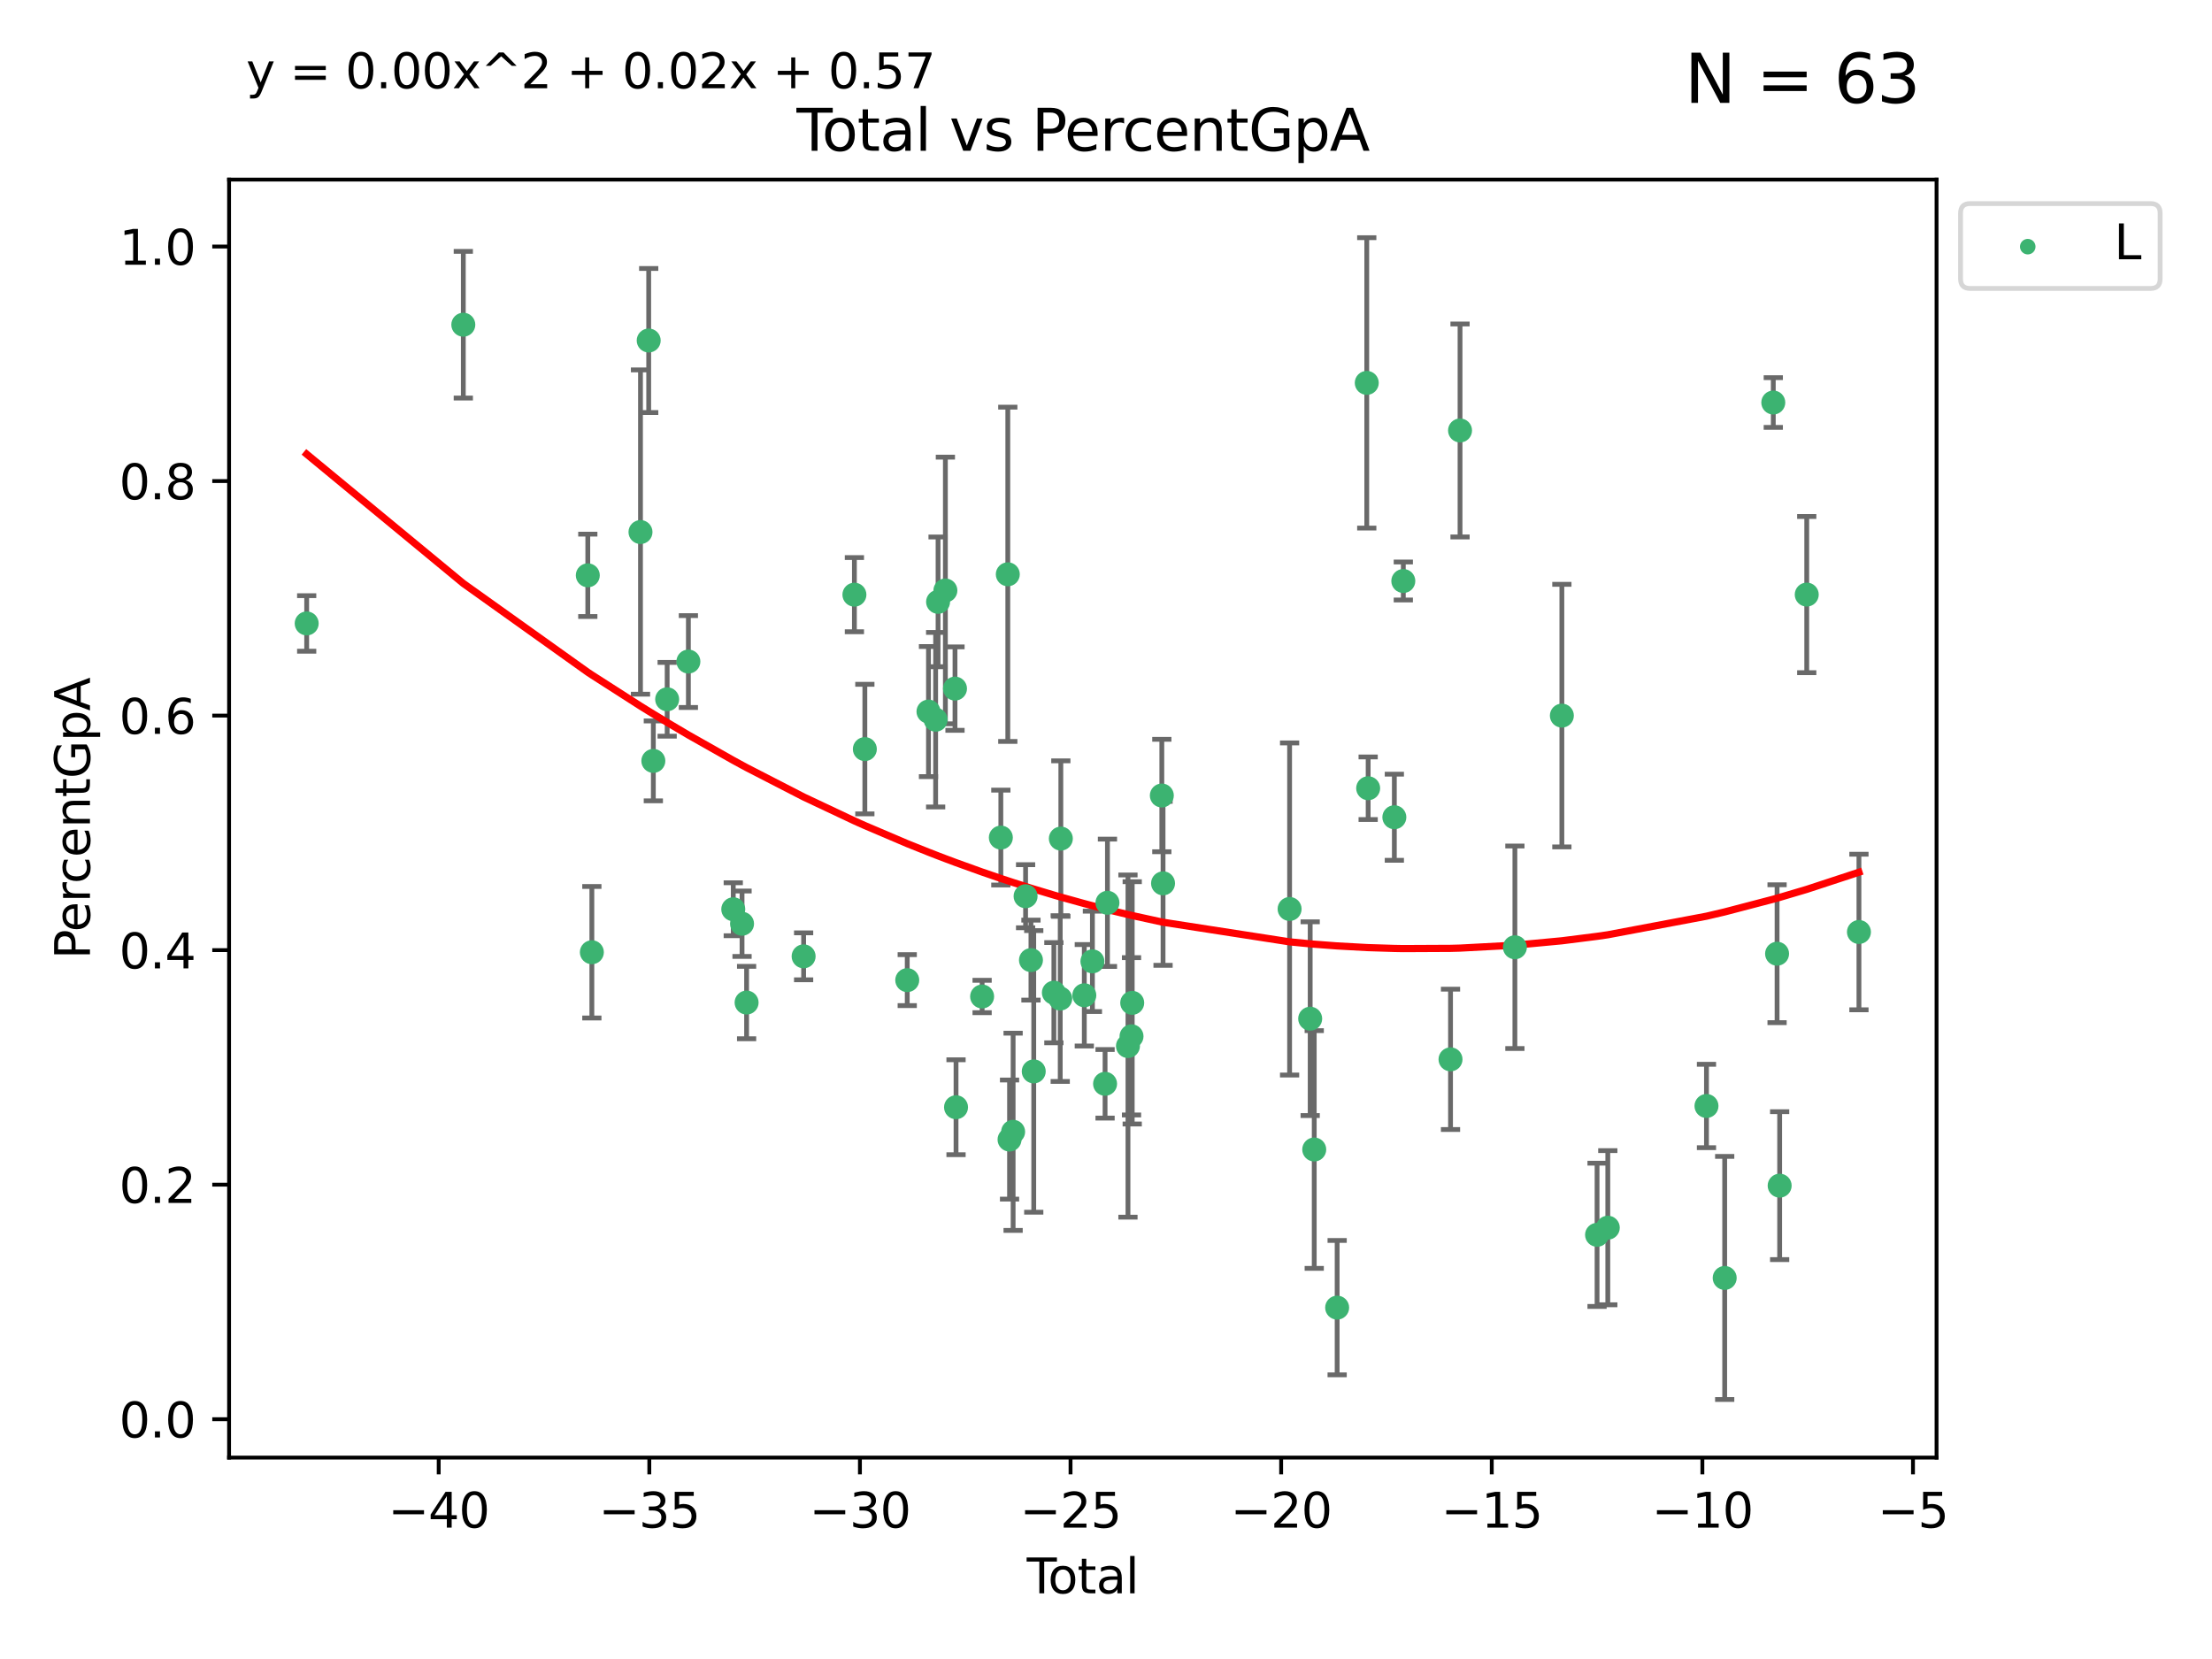 <?xml version="1.0" encoding="utf-8" standalone="no"?>
<!DOCTYPE svg PUBLIC "-//W3C//DTD SVG 1.1//EN"
  "http://www.w3.org/Graphics/SVG/1.1/DTD/svg11.dtd">
<svg xmlns:xlink="http://www.w3.org/1999/xlink" width="460.8pt" height="345.6pt" viewBox="0 0 460.8 345.6" xmlns="http://www.w3.org/2000/svg" version="1.1">
 <defs>
  <style type="text/css">*{stroke-linejoin: round; stroke-linecap: butt}</style>
 </defs>
 <g id="figure_1">
  <g id="patch_1">
   <path d="M 0 345.6 
L 460.8 345.6 
L 460.8 0 
L 0 0 
z
" style="fill: #ffffff"/>
  </g>
  <g id="axes_1">
   <g id="patch_2">
    <path d="M 47.72 303.64 
L 403.42 303.64 
L 403.42 37.411 
L 47.72 37.411 
z
" style="fill: #ffffff"/>
   </g>
   <g id="PathCollection_1">
    <defs>
     <path id="m6673dc2b82" d="M 0 1.118 
C 0.297 1.118 0.581 1 0.791 0.791 
C 1 0.581 1.118 0.297 1.118 0 
C 1.118 -0.297 1 -0.581 0.791 -0.791 
C 0.581 -1 0.297 -1.118 0 -1.118 
C -0.297 -1.118 -0.581 -1 -0.791 -0.791 
C -1 -0.581 -1.118 -0.297 -1.118 0 
C -1.118 0.297 -1 0.581 -0.791 0.791 
C -0.581 1 -0.297 1.118 0 1.118 
z
" style="stroke: #3cb371"/>
    </defs>
    <g clip-path="url(#p6faf36ffb4)">
     <use xlink:href="#m6673dc2b82" x="63.888" y="129.873" style="fill: #3cb371; stroke: #3cb371"/>
     <use xlink:href="#m6673dc2b82" x="96.516" y="67.642" style="fill: #3cb371; stroke: #3cb371"/>
     <use xlink:href="#m6673dc2b82" x="122.45" y="119.851" style="fill: #3cb371; stroke: #3cb371"/>
     <use xlink:href="#m6673dc2b82" x="123.295" y="198.369" style="fill: #3cb371; stroke: #3cb371"/>
     <use xlink:href="#m6673dc2b82" x="133.426" y="110.835" style="fill: #3cb371; stroke: #3cb371"/>
     <use xlink:href="#m6673dc2b82" x="135.136" y="70.934" style="fill: #3cb371; stroke: #3cb371"/>
     <use xlink:href="#m6673dc2b82" x="136.103" y="158.508" style="fill: #3cb371; stroke: #3cb371"/>
     <use xlink:href="#m6673dc2b82" x="138.982" y="145.677" style="fill: #3cb371; stroke: #3cb371"/>
     <use xlink:href="#m6673dc2b82" x="143.403" y="137.814" style="fill: #3cb371; stroke: #3cb371"/>
     <use xlink:href="#m6673dc2b82" x="152.752" y="189.414" style="fill: #3cb371; stroke: #3cb371"/>
     <use xlink:href="#m6673dc2b82" x="154.581" y="192.432" style="fill: #3cb371; stroke: #3cb371"/>
     <use xlink:href="#m6673dc2b82" x="155.53" y="208.85" style="fill: #3cb371; stroke: #3cb371"/>
     <use xlink:href="#m6673dc2b82" x="167.409" y="199.222" style="fill: #3cb371; stroke: #3cb371"/>
     <use xlink:href="#m6673dc2b82" x="177.989" y="123.881" style="fill: #3cb371; stroke: #3cb371"/>
     <use xlink:href="#m6673dc2b82" x="180.164" y="156.049" style="fill: #3cb371; stroke: #3cb371"/>
     <use xlink:href="#m6673dc2b82" x="188.995" y="204.179" style="fill: #3cb371; stroke: #3cb371"/>
     <use xlink:href="#m6673dc2b82" x="193.421" y="148.234" style="fill: #3cb371; stroke: #3cb371"/>
     <use xlink:href="#m6673dc2b82" x="194.911" y="149.928" style="fill: #3cb371; stroke: #3cb371"/>
     <use xlink:href="#m6673dc2b82" x="195.417" y="125.376" style="fill: #3cb371; stroke: #3cb371"/>
     <use xlink:href="#m6673dc2b82" x="196.941" y="123.007" style="fill: #3cb371; stroke: #3cb371"/>
     <use xlink:href="#m6673dc2b82" x="198.943" y="143.448" style="fill: #3cb371; stroke: #3cb371"/>
     <use xlink:href="#m6673dc2b82" x="199.159" y="230.659" style="fill: #3cb371; stroke: #3cb371"/>
     <use xlink:href="#m6673dc2b82" x="204.593" y="207.589" style="fill: #3cb371; stroke: #3cb371"/>
     <use xlink:href="#m6673dc2b82" x="208.494" y="174.481" style="fill: #3cb371; stroke: #3cb371"/>
     <use xlink:href="#m6673dc2b82" x="209.944" y="119.636" style="fill: #3cb371; stroke: #3cb371"/>
     <use xlink:href="#m6673dc2b82" x="210.307" y="237.393" style="fill: #3cb371; stroke: #3cb371"/>
     <use xlink:href="#m6673dc2b82" x="211.052" y="235.771" style="fill: #3cb371; stroke: #3cb371"/>
     <use xlink:href="#m6673dc2b82" x="213.65" y="186.701" style="fill: #3cb371; stroke: #3cb371"/>
     <use xlink:href="#m6673dc2b82" x="214.767" y="200.007" style="fill: #3cb371; stroke: #3cb371"/>
     <use xlink:href="#m6673dc2b82" x="215.348" y="223.193" style="fill: #3cb371; stroke: #3cb371"/>
     <use xlink:href="#m6673dc2b82" x="219.542" y="206.794" style="fill: #3cb371; stroke: #3cb371"/>
     <use xlink:href="#m6673dc2b82" x="220.865" y="208.017" style="fill: #3cb371; stroke: #3cb371"/>
     <use xlink:href="#m6673dc2b82" x="220.992" y="174.693" style="fill: #3cb371; stroke: #3cb371"/>
     <use xlink:href="#m6673dc2b82" x="225.882" y="207.334" style="fill: #3cb371; stroke: #3cb371"/>
     <use xlink:href="#m6673dc2b82" x="227.57" y="200.268" style="fill: #3cb371; stroke: #3cb371"/>
     <use xlink:href="#m6673dc2b82" x="230.207" y="225.778" style="fill: #3cb371; stroke: #3cb371"/>
     <use xlink:href="#m6673dc2b82" x="230.703" y="188.064" style="fill: #3cb371; stroke: #3cb371"/>
     <use xlink:href="#m6673dc2b82" x="234.976" y="217.912" style="fill: #3cb371; stroke: #3cb371"/>
     <use xlink:href="#m6673dc2b82" x="235.715" y="215.882" style="fill: #3cb371; stroke: #3cb371"/>
     <use xlink:href="#m6673dc2b82" x="235.862" y="208.913" style="fill: #3cb371; stroke: #3cb371"/>
     <use xlink:href="#m6673dc2b82" x="242.03" y="165.719" style="fill: #3cb371; stroke: #3cb371"/>
     <use xlink:href="#m6673dc2b82" x="242.284" y="184.016" style="fill: #3cb371; stroke: #3cb371"/>
     <use xlink:href="#m6673dc2b82" x="268.647" y="189.357" style="fill: #3cb371; stroke: #3cb371"/>
     <use xlink:href="#m6673dc2b82" x="272.935" y="212.212" style="fill: #3cb371; stroke: #3cb371"/>
     <use xlink:href="#m6673dc2b82" x="273.779" y="239.461" style="fill: #3cb371; stroke: #3cb371"/>
     <use xlink:href="#m6673dc2b82" x="278.553" y="272.403" style="fill: #3cb371; stroke: #3cb371"/>
     <use xlink:href="#m6673dc2b82" x="284.722" y="79.761" style="fill: #3cb371; stroke: #3cb371"/>
     <use xlink:href="#m6673dc2b82" x="285.013" y="164.205" style="fill: #3cb371; stroke: #3cb371"/>
     <use xlink:href="#m6673dc2b82" x="290.468" y="170.247" style="fill: #3cb371; stroke: #3cb371"/>
     <use xlink:href="#m6673dc2b82" x="292.336" y="121.032" style="fill: #3cb371; stroke: #3cb371"/>
     <use xlink:href="#m6673dc2b82" x="302.17" y="220.682" style="fill: #3cb371; stroke: #3cb371"/>
     <use xlink:href="#m6673dc2b82" x="304.153" y="89.674" style="fill: #3cb371; stroke: #3cb371"/>
     <use xlink:href="#m6673dc2b82" x="315.58" y="197.334" style="fill: #3cb371; stroke: #3cb371"/>
     <use xlink:href="#m6673dc2b82" x="325.365" y="149.075" style="fill: #3cb371; stroke: #3cb371"/>
     <use xlink:href="#m6673dc2b82" x="332.697" y="257.235" style="fill: #3cb371; stroke: #3cb371"/>
     <use xlink:href="#m6673dc2b82" x="334.934" y="255.753" style="fill: #3cb371; stroke: #3cb371"/>
     <use xlink:href="#m6673dc2b82" x="355.491" y="230.396" style="fill: #3cb371; stroke: #3cb371"/>
     <use xlink:href="#m6673dc2b82" x="359.285" y="266.219" style="fill: #3cb371; stroke: #3cb371"/>
     <use xlink:href="#m6673dc2b82" x="369.408" y="83.853" style="fill: #3cb371; stroke: #3cb371"/>
     <use xlink:href="#m6673dc2b82" x="370.197" y="198.675" style="fill: #3cb371; stroke: #3cb371"/>
     <use xlink:href="#m6673dc2b82" x="370.735" y="246.994" style="fill: #3cb371; stroke: #3cb371"/>
     <use xlink:href="#m6673dc2b82" x="376.377" y="123.863" style="fill: #3cb371; stroke: #3cb371"/>
     <use xlink:href="#m6673dc2b82" x="387.252" y="194.152" style="fill: #3cb371; stroke: #3cb371"/>
    </g>
   </g>
   <g id="matplotlib.axis_1">
    <g id="xtick_1">
     <g id="line2d_1">
      <defs>
       <path id="m04a303b8d5" d="M 0 0 
L 0 3.5 
" style="stroke: #000000; stroke-width: 0.8"/>
      </defs>
      <g>
       <use xlink:href="#m04a303b8d5" x="91.389" y="303.64" style="stroke: #000000; stroke-width: 0.8"/>
      </g>
     </g>
     <g id="text_1">
      <!-- −40 -->
      <g transform="translate(80.836 318.238)scale(0.1 -0.1)">
       <defs>
        <path id="DejaVuSans-2212" d="M 678 2272 
L 4684 2272 
L 4684 1741 
L 678 1741 
L 678 2272 
z
" transform="scale(0.016)"/>
        <path id="DejaVuSans-34" d="M 2419 4116 
L 825 1625 
L 2419 1625 
L 2419 4116 
z
M 2253 4666 
L 3047 4666 
L 3047 1625 
L 3713 1625 
L 3713 1100 
L 3047 1100 
L 3047 0 
L 2419 0 
L 2419 1100 
L 313 1100 
L 313 1709 
L 2253 4666 
z
" transform="scale(0.016)"/>
        <path id="DejaVuSans-30" d="M 2034 4250 
Q 1547 4250 1301 3770 
Q 1056 3291 1056 2328 
Q 1056 1369 1301 889 
Q 1547 409 2034 409 
Q 2525 409 2770 889 
Q 3016 1369 3016 2328 
Q 3016 3291 2770 3770 
Q 2525 4250 2034 4250 
z
M 2034 4750 
Q 2819 4750 3233 4129 
Q 3647 3509 3647 2328 
Q 3647 1150 3233 529 
Q 2819 -91 2034 -91 
Q 1250 -91 836 529 
Q 422 1150 422 2328 
Q 422 3509 836 4129 
Q 1250 4750 2034 4750 
z
" transform="scale(0.016)"/>
       </defs>
       <use xlink:href="#DejaVuSans-2212"/>
       <use xlink:href="#DejaVuSans-34" x="83.789"/>
       <use xlink:href="#DejaVuSans-30" x="147.412"/>
      </g>
     </g>
    </g>
    <g id="xtick_2">
     <g id="line2d_2">
      <g>
       <use xlink:href="#m04a303b8d5" x="135.263" y="303.64" style="stroke: #000000; stroke-width: 0.8"/>
      </g>
     </g>
     <g id="text_2">
      <!-- −35 -->
      <g transform="translate(124.711 318.238)scale(0.1 -0.1)">
       <defs>
        <path id="DejaVuSans-33" d="M 2597 2516 
Q 3050 2419 3304 2112 
Q 3559 1806 3559 1356 
Q 3559 666 3084 287 
Q 2609 -91 1734 -91 
Q 1441 -91 1130 -33 
Q 819 25 488 141 
L 488 750 
Q 750 597 1062 519 
Q 1375 441 1716 441 
Q 2309 441 2620 675 
Q 2931 909 2931 1356 
Q 2931 1769 2642 2001 
Q 2353 2234 1838 2234 
L 1294 2234 
L 1294 2753 
L 1863 2753 
Q 2328 2753 2575 2939 
Q 2822 3125 2822 3475 
Q 2822 3834 2567 4026 
Q 2313 4219 1838 4219 
Q 1578 4219 1281 4162 
Q 984 4106 628 3988 
L 628 4550 
Q 988 4650 1302 4700 
Q 1616 4750 1894 4750 
Q 2613 4750 3031 4423 
Q 3450 4097 3450 3541 
Q 3450 3153 3228 2886 
Q 3006 2619 2597 2516 
z
" transform="scale(0.016)"/>
        <path id="DejaVuSans-35" d="M 691 4666 
L 3169 4666 
L 3169 4134 
L 1269 4134 
L 1269 2991 
Q 1406 3038 1543 3061 
Q 1681 3084 1819 3084 
Q 2600 3084 3056 2656 
Q 3513 2228 3513 1497 
Q 3513 744 3044 326 
Q 2575 -91 1722 -91 
Q 1428 -91 1123 -41 
Q 819 9 494 109 
L 494 744 
Q 775 591 1075 516 
Q 1375 441 1709 441 
Q 2250 441 2565 725 
Q 2881 1009 2881 1497 
Q 2881 1984 2565 2268 
Q 2250 2553 1709 2553 
Q 1456 2553 1204 2497 
Q 953 2441 691 2322 
L 691 4666 
z
" transform="scale(0.016)"/>
       </defs>
       <use xlink:href="#DejaVuSans-2212"/>
       <use xlink:href="#DejaVuSans-33" x="83.789"/>
       <use xlink:href="#DejaVuSans-35" x="147.412"/>
      </g>
     </g>
    </g>
    <g id="xtick_3">
     <g id="line2d_3">
      <g>
       <use xlink:href="#m04a303b8d5" x="179.138" y="303.64" style="stroke: #000000; stroke-width: 0.8"/>
      </g>
     </g>
     <g id="text_3">
      <!-- −30 -->
      <g transform="translate(168.585 318.238)scale(0.1 -0.1)">
       <use xlink:href="#DejaVuSans-2212"/>
       <use xlink:href="#DejaVuSans-33" x="83.789"/>
       <use xlink:href="#DejaVuSans-30" x="147.412"/>
      </g>
     </g>
    </g>
    <g id="xtick_4">
     <g id="line2d_4">
      <g>
       <use xlink:href="#m04a303b8d5" x="223.012" y="303.64" style="stroke: #000000; stroke-width: 0.8"/>
      </g>
     </g>
     <g id="text_4">
      <!-- −25 -->
      <g transform="translate(212.46 318.238)scale(0.1 -0.1)">
       <defs>
        <path id="DejaVuSans-32" d="M 1228 531 
L 3431 531 
L 3431 0 
L 469 0 
L 469 531 
Q 828 903 1448 1529 
Q 2069 2156 2228 2338 
Q 2531 2678 2651 2914 
Q 2772 3150 2772 3378 
Q 2772 3750 2511 3984 
Q 2250 4219 1831 4219 
Q 1534 4219 1204 4116 
Q 875 4013 500 3803 
L 500 4441 
Q 881 4594 1212 4672 
Q 1544 4750 1819 4750 
Q 2544 4750 2975 4387 
Q 3406 4025 3406 3419 
Q 3406 3131 3298 2873 
Q 3191 2616 2906 2266 
Q 2828 2175 2409 1742 
Q 1991 1309 1228 531 
z
" transform="scale(0.016)"/>
       </defs>
       <use xlink:href="#DejaVuSans-2212"/>
       <use xlink:href="#DejaVuSans-32" x="83.789"/>
       <use xlink:href="#DejaVuSans-35" x="147.412"/>
      </g>
     </g>
    </g>
    <g id="xtick_5">
     <g id="line2d_5">
      <g>
       <use xlink:href="#m04a303b8d5" x="266.887" y="303.64" style="stroke: #000000; stroke-width: 0.8"/>
      </g>
     </g>
     <g id="text_5">
      <!-- −20 -->
      <g transform="translate(256.334 318.238)scale(0.1 -0.1)">
       <use xlink:href="#DejaVuSans-2212"/>
       <use xlink:href="#DejaVuSans-32" x="83.789"/>
       <use xlink:href="#DejaVuSans-30" x="147.412"/>
      </g>
     </g>
    </g>
    <g id="xtick_6">
     <g id="line2d_6">
      <g>
       <use xlink:href="#m04a303b8d5" x="310.761" y="303.64" style="stroke: #000000; stroke-width: 0.8"/>
      </g>
     </g>
     <g id="text_6">
      <!-- −15 -->
      <g transform="translate(300.209 318.238)scale(0.1 -0.1)">
       <defs>
        <path id="DejaVuSans-31" d="M 794 531 
L 1825 531 
L 1825 4091 
L 703 3866 
L 703 4441 
L 1819 4666 
L 2450 4666 
L 2450 531 
L 3481 531 
L 3481 0 
L 794 0 
L 794 531 
z
" transform="scale(0.016)"/>
       </defs>
       <use xlink:href="#DejaVuSans-2212"/>
       <use xlink:href="#DejaVuSans-31" x="83.789"/>
       <use xlink:href="#DejaVuSans-35" x="147.412"/>
      </g>
     </g>
    </g>
    <g id="xtick_7">
     <g id="line2d_7">
      <g>
       <use xlink:href="#m04a303b8d5" x="354.636" y="303.64" style="stroke: #000000; stroke-width: 0.8"/>
      </g>
     </g>
     <g id="text_7">
      <!-- −10 -->
      <g transform="translate(344.084 318.238)scale(0.1 -0.1)">
       <use xlink:href="#DejaVuSans-2212"/>
       <use xlink:href="#DejaVuSans-31" x="83.789"/>
       <use xlink:href="#DejaVuSans-30" x="147.412"/>
      </g>
     </g>
    </g>
    <g id="xtick_8">
     <g id="line2d_8">
      <g>
       <use xlink:href="#m04a303b8d5" x="398.51" y="303.64" style="stroke: #000000; stroke-width: 0.8"/>
      </g>
     </g>
     <g id="text_8">
      <!-- −5 -->
      <g transform="translate(391.139 318.238)scale(0.1 -0.1)">
       <use xlink:href="#DejaVuSans-2212"/>
       <use xlink:href="#DejaVuSans-35" x="83.789"/>
      </g>
     </g>
    </g>
    <g id="text_9">
     <!-- Total -->
     <g transform="translate(213.893 331.917)scale(0.1 -0.1)">
      <defs>
       <path id="DejaVuSans-54" d="M -19 4666 
L 3928 4666 
L 3928 4134 
L 2272 4134 
L 2272 0 
L 1638 0 
L 1638 4134 
L -19 4134 
L -19 4666 
z
" transform="scale(0.016)"/>
       <path id="DejaVuSans-6f" d="M 1959 3097 
Q 1497 3097 1228 2736 
Q 959 2375 959 1747 
Q 959 1119 1226 758 
Q 1494 397 1959 397 
Q 2419 397 2687 759 
Q 2956 1122 2956 1747 
Q 2956 2369 2687 2733 
Q 2419 3097 1959 3097 
z
M 1959 3584 
Q 2709 3584 3137 3096 
Q 3566 2609 3566 1747 
Q 3566 888 3137 398 
Q 2709 -91 1959 -91 
Q 1206 -91 779 398 
Q 353 888 353 1747 
Q 353 2609 779 3096 
Q 1206 3584 1959 3584 
z
" transform="scale(0.016)"/>
       <path id="DejaVuSans-74" d="M 1172 4494 
L 1172 3500 
L 2356 3500 
L 2356 3053 
L 1172 3053 
L 1172 1153 
Q 1172 725 1289 603 
Q 1406 481 1766 481 
L 2356 481 
L 2356 0 
L 1766 0 
Q 1100 0 847 248 
Q 594 497 594 1153 
L 594 3053 
L 172 3053 
L 172 3500 
L 594 3500 
L 594 4494 
L 1172 4494 
z
" transform="scale(0.016)"/>
       <path id="DejaVuSans-61" d="M 2194 1759 
Q 1497 1759 1228 1600 
Q 959 1441 959 1056 
Q 959 750 1161 570 
Q 1363 391 1709 391 
Q 2188 391 2477 730 
Q 2766 1069 2766 1631 
L 2766 1759 
L 2194 1759 
z
M 3341 1997 
L 3341 0 
L 2766 0 
L 2766 531 
Q 2569 213 2275 61 
Q 1981 -91 1556 -91 
Q 1019 -91 701 211 
Q 384 513 384 1019 
Q 384 1609 779 1909 
Q 1175 2209 1959 2209 
L 2766 2209 
L 2766 2266 
Q 2766 2663 2505 2880 
Q 2244 3097 1772 3097 
Q 1472 3097 1187 3025 
Q 903 2953 641 2809 
L 641 3341 
Q 956 3463 1253 3523 
Q 1550 3584 1831 3584 
Q 2591 3584 2966 3190 
Q 3341 2797 3341 1997 
z
" transform="scale(0.016)"/>
       <path id="DejaVuSans-6c" d="M 603 4863 
L 1178 4863 
L 1178 0 
L 603 0 
L 603 4863 
z
" transform="scale(0.016)"/>
      </defs>
      <use xlink:href="#DejaVuSans-54"/>
      <use xlink:href="#DejaVuSans-6f" x="44.084"/>
      <use xlink:href="#DejaVuSans-74" x="105.266"/>
      <use xlink:href="#DejaVuSans-61" x="144.475"/>
      <use xlink:href="#DejaVuSans-6c" x="205.754"/>
     </g>
    </g>
   </g>
   <g id="matplotlib.axis_2">
    <g id="ytick_1">
     <g id="line2d_9">
      <defs>
       <path id="m2b52840f5d" d="M 0 0 
L -3.5 0 
" style="stroke: #000000; stroke-width: 0.8"/>
      </defs>
      <g>
       <use xlink:href="#m2b52840f5d" x="47.72" y="295.649" style="stroke: #000000; stroke-width: 0.8"/>
      </g>
     </g>
     <g id="text_10">
      <!-- 0.0 -->
      <g transform="translate(24.817 299.448)scale(0.1 -0.1)">
       <defs>
        <path id="DejaVuSans-2e" d="M 684 794 
L 1344 794 
L 1344 0 
L 684 0 
L 684 794 
z
" transform="scale(0.016)"/>
       </defs>
       <use xlink:href="#DejaVuSans-30"/>
       <use xlink:href="#DejaVuSans-2e" x="63.623"/>
       <use xlink:href="#DejaVuSans-30" x="95.41"/>
      </g>
     </g>
    </g>
    <g id="ytick_2">
     <g id="line2d_10">
      <g>
       <use xlink:href="#m2b52840f5d" x="47.72" y="246.79" style="stroke: #000000; stroke-width: 0.8"/>
      </g>
     </g>
     <g id="text_11">
      <!-- 0.2 -->
      <g transform="translate(24.817 250.589)scale(0.1 -0.1)">
       <use xlink:href="#DejaVuSans-30"/>
       <use xlink:href="#DejaVuSans-2e" x="63.623"/>
       <use xlink:href="#DejaVuSans-32" x="95.41"/>
      </g>
     </g>
    </g>
    <g id="ytick_3">
     <g id="line2d_11">
      <g>
       <use xlink:href="#m2b52840f5d" x="47.72" y="197.931" style="stroke: #000000; stroke-width: 0.8"/>
      </g>
     </g>
     <g id="text_12">
      <!-- 0.4 -->
      <g transform="translate(24.817 201.73)scale(0.1 -0.1)">
       <use xlink:href="#DejaVuSans-30"/>
       <use xlink:href="#DejaVuSans-2e" x="63.623"/>
       <use xlink:href="#DejaVuSans-34" x="95.41"/>
      </g>
     </g>
    </g>
    <g id="ytick_4">
     <g id="line2d_12">
      <g>
       <use xlink:href="#m2b52840f5d" x="47.72" y="149.072" style="stroke: #000000; stroke-width: 0.8"/>
      </g>
     </g>
     <g id="text_13">
      <!-- 0.6 -->
      <g transform="translate(24.817 152.871)scale(0.1 -0.1)">
       <defs>
        <path id="DejaVuSans-36" d="M 2113 2584 
Q 1688 2584 1439 2293 
Q 1191 2003 1191 1497 
Q 1191 994 1439 701 
Q 1688 409 2113 409 
Q 2538 409 2786 701 
Q 3034 994 3034 1497 
Q 3034 2003 2786 2293 
Q 2538 2584 2113 2584 
z
M 3366 4563 
L 3366 3988 
Q 3128 4100 2886 4159 
Q 2644 4219 2406 4219 
Q 1781 4219 1451 3797 
Q 1122 3375 1075 2522 
Q 1259 2794 1537 2939 
Q 1816 3084 2150 3084 
Q 2853 3084 3261 2657 
Q 3669 2231 3669 1497 
Q 3669 778 3244 343 
Q 2819 -91 2113 -91 
Q 1303 -91 875 529 
Q 447 1150 447 2328 
Q 447 3434 972 4092 
Q 1497 4750 2381 4750 
Q 2619 4750 2861 4703 
Q 3103 4656 3366 4563 
z
" transform="scale(0.016)"/>
       </defs>
       <use xlink:href="#DejaVuSans-30"/>
       <use xlink:href="#DejaVuSans-2e" x="63.623"/>
       <use xlink:href="#DejaVuSans-36" x="95.41"/>
      </g>
     </g>
    </g>
    <g id="ytick_5">
     <g id="line2d_13">
      <g>
       <use xlink:href="#m2b52840f5d" x="47.72" y="100.213" style="stroke: #000000; stroke-width: 0.8"/>
      </g>
     </g>
     <g id="text_14">
      <!-- 0.8 -->
      <g transform="translate(24.817 104.012)scale(0.1 -0.1)">
       <defs>
        <path id="DejaVuSans-38" d="M 2034 2216 
Q 1584 2216 1326 1975 
Q 1069 1734 1069 1313 
Q 1069 891 1326 650 
Q 1584 409 2034 409 
Q 2484 409 2743 651 
Q 3003 894 3003 1313 
Q 3003 1734 2745 1975 
Q 2488 2216 2034 2216 
z
M 1403 2484 
Q 997 2584 770 2862 
Q 544 3141 544 3541 
Q 544 4100 942 4425 
Q 1341 4750 2034 4750 
Q 2731 4750 3128 4425 
Q 3525 4100 3525 3541 
Q 3525 3141 3298 2862 
Q 3072 2584 2669 2484 
Q 3125 2378 3379 2068 
Q 3634 1759 3634 1313 
Q 3634 634 3220 271 
Q 2806 -91 2034 -91 
Q 1263 -91 848 271 
Q 434 634 434 1313 
Q 434 1759 690 2068 
Q 947 2378 1403 2484 
z
M 1172 3481 
Q 1172 3119 1398 2916 
Q 1625 2713 2034 2713 
Q 2441 2713 2670 2916 
Q 2900 3119 2900 3481 
Q 2900 3844 2670 4047 
Q 2441 4250 2034 4250 
Q 1625 4250 1398 4047 
Q 1172 3844 1172 3481 
z
" transform="scale(0.016)"/>
       </defs>
       <use xlink:href="#DejaVuSans-30"/>
       <use xlink:href="#DejaVuSans-2e" x="63.623"/>
       <use xlink:href="#DejaVuSans-38" x="95.41"/>
      </g>
     </g>
    </g>
    <g id="ytick_6">
     <g id="line2d_14">
      <g>
       <use xlink:href="#m2b52840f5d" x="47.72" y="51.354" style="stroke: #000000; stroke-width: 0.8"/>
      </g>
     </g>
     <g id="text_15">
      <!-- 1.0 -->
      <g transform="translate(24.817 55.153)scale(0.1 -0.1)">
       <use xlink:href="#DejaVuSans-31"/>
       <use xlink:href="#DejaVuSans-2e" x="63.623"/>
       <use xlink:href="#DejaVuSans-30" x="95.41"/>
      </g>
     </g>
    </g>
    <g id="text_16">
     <!-- PercentGpA -->
     <g transform="translate(18.737 199.802)rotate(-90)scale(0.1 -0.1)">
      <defs>
       <path id="DejaVuSans-50" d="M 1259 4147 
L 1259 2394 
L 2053 2394 
Q 2494 2394 2734 2622 
Q 2975 2850 2975 3272 
Q 2975 3691 2734 3919 
Q 2494 4147 2053 4147 
L 1259 4147 
z
M 628 4666 
L 2053 4666 
Q 2838 4666 3239 4311 
Q 3641 3956 3641 3272 
Q 3641 2581 3239 2228 
Q 2838 1875 2053 1875 
L 1259 1875 
L 1259 0 
L 628 0 
L 628 4666 
z
" transform="scale(0.016)"/>
       <path id="DejaVuSans-65" d="M 3597 1894 
L 3597 1613 
L 953 1613 
Q 991 1019 1311 708 
Q 1631 397 2203 397 
Q 2534 397 2845 478 
Q 3156 559 3463 722 
L 3463 178 
Q 3153 47 2828 -22 
Q 2503 -91 2169 -91 
Q 1331 -91 842 396 
Q 353 884 353 1716 
Q 353 2575 817 3079 
Q 1281 3584 2069 3584 
Q 2775 3584 3186 3129 
Q 3597 2675 3597 1894 
z
M 3022 2063 
Q 3016 2534 2758 2815 
Q 2500 3097 2075 3097 
Q 1594 3097 1305 2825 
Q 1016 2553 972 2059 
L 3022 2063 
z
" transform="scale(0.016)"/>
       <path id="DejaVuSans-72" d="M 2631 2963 
Q 2534 3019 2420 3045 
Q 2306 3072 2169 3072 
Q 1681 3072 1420 2755 
Q 1159 2438 1159 1844 
L 1159 0 
L 581 0 
L 581 3500 
L 1159 3500 
L 1159 2956 
Q 1341 3275 1631 3429 
Q 1922 3584 2338 3584 
Q 2397 3584 2469 3576 
Q 2541 3569 2628 3553 
L 2631 2963 
z
" transform="scale(0.016)"/>
       <path id="DejaVuSans-63" d="M 3122 3366 
L 3122 2828 
Q 2878 2963 2633 3030 
Q 2388 3097 2138 3097 
Q 1578 3097 1268 2742 
Q 959 2388 959 1747 
Q 959 1106 1268 751 
Q 1578 397 2138 397 
Q 2388 397 2633 464 
Q 2878 531 3122 666 
L 3122 134 
Q 2881 22 2623 -34 
Q 2366 -91 2075 -91 
Q 1284 -91 818 406 
Q 353 903 353 1747 
Q 353 2603 823 3093 
Q 1294 3584 2113 3584 
Q 2378 3584 2631 3529 
Q 2884 3475 3122 3366 
z
" transform="scale(0.016)"/>
       <path id="DejaVuSans-6e" d="M 3513 2113 
L 3513 0 
L 2938 0 
L 2938 2094 
Q 2938 2591 2744 2837 
Q 2550 3084 2163 3084 
Q 1697 3084 1428 2787 
Q 1159 2491 1159 1978 
L 1159 0 
L 581 0 
L 581 3500 
L 1159 3500 
L 1159 2956 
Q 1366 3272 1645 3428 
Q 1925 3584 2291 3584 
Q 2894 3584 3203 3211 
Q 3513 2838 3513 2113 
z
" transform="scale(0.016)"/>
       <path id="DejaVuSans-47" d="M 3809 666 
L 3809 1919 
L 2778 1919 
L 2778 2438 
L 4434 2438 
L 4434 434 
Q 4069 175 3628 42 
Q 3188 -91 2688 -91 
Q 1594 -91 976 548 
Q 359 1188 359 2328 
Q 359 3472 976 4111 
Q 1594 4750 2688 4750 
Q 3144 4750 3555 4637 
Q 3966 4525 4313 4306 
L 4313 3634 
Q 3963 3931 3569 4081 
Q 3175 4231 2741 4231 
Q 1884 4231 1454 3753 
Q 1025 3275 1025 2328 
Q 1025 1384 1454 906 
Q 1884 428 2741 428 
Q 3075 428 3337 486 
Q 3600 544 3809 666 
z
" transform="scale(0.016)"/>
       <path id="DejaVuSans-70" d="M 1159 525 
L 1159 -1331 
L 581 -1331 
L 581 3500 
L 1159 3500 
L 1159 2969 
Q 1341 3281 1617 3432 
Q 1894 3584 2278 3584 
Q 2916 3584 3314 3078 
Q 3713 2572 3713 1747 
Q 3713 922 3314 415 
Q 2916 -91 2278 -91 
Q 1894 -91 1617 61 
Q 1341 213 1159 525 
z
M 3116 1747 
Q 3116 2381 2855 2742 
Q 2594 3103 2138 3103 
Q 1681 3103 1420 2742 
Q 1159 2381 1159 1747 
Q 1159 1113 1420 752 
Q 1681 391 2138 391 
Q 2594 391 2855 752 
Q 3116 1113 3116 1747 
z
" transform="scale(0.016)"/>
       <path id="DejaVuSans-41" d="M 2188 4044 
L 1331 1722 
L 3047 1722 
L 2188 4044 
z
M 1831 4666 
L 2547 4666 
L 4325 0 
L 3669 0 
L 3244 1197 
L 1141 1197 
L 716 0 
L 50 0 
L 1831 4666 
z
" transform="scale(0.016)"/>
      </defs>
      <use xlink:href="#DejaVuSans-50"/>
      <use xlink:href="#DejaVuSans-65" x="56.678"/>
      <use xlink:href="#DejaVuSans-72" x="118.201"/>
      <use xlink:href="#DejaVuSans-63" x="157.064"/>
      <use xlink:href="#DejaVuSans-65" x="212.045"/>
      <use xlink:href="#DejaVuSans-6e" x="273.568"/>
      <use xlink:href="#DejaVuSans-74" x="336.947"/>
      <use xlink:href="#DejaVuSans-47" x="376.156"/>
      <use xlink:href="#DejaVuSans-70" x="453.646"/>
      <use xlink:href="#DejaVuSans-41" x="517.123"/>
     </g>
    </g>
   </g>
   <g id="LineCollection_1">
    <path d="M 63.888 135.659 
L 63.888 124.086 
" clip-path="url(#p6faf36ffb4)" style="fill: none; stroke: #696969"/>
    <path d="M 96.516 82.919 
L 96.516 52.365 
" clip-path="url(#p6faf36ffb4)" style="fill: none; stroke: #696969"/>
    <path d="M 122.45 128.426 
L 122.45 111.276 
" clip-path="url(#p6faf36ffb4)" style="fill: none; stroke: #696969"/>
    <path d="M 123.295 212.065 
L 123.295 184.673 
" clip-path="url(#p6faf36ffb4)" style="fill: none; stroke: #696969"/>
    <path d="M 133.426 144.614 
L 133.426 77.057 
" clip-path="url(#p6faf36ffb4)" style="fill: none; stroke: #696969"/>
    <path d="M 135.136 85.942 
L 135.136 55.926 
" clip-path="url(#p6faf36ffb4)" style="fill: none; stroke: #696969"/>
    <path d="M 136.103 166.832 
L 136.103 150.184 
" clip-path="url(#p6faf36ffb4)" style="fill: none; stroke: #696969"/>
    <path d="M 138.982 153.36 
L 138.982 137.993 
" clip-path="url(#p6faf36ffb4)" style="fill: none; stroke: #696969"/>
    <path d="M 143.403 147.384 
L 143.403 128.243 
" clip-path="url(#p6faf36ffb4)" style="fill: none; stroke: #696969"/>
    <path d="M 152.752 194.932 
L 152.752 183.896 
" clip-path="url(#p6faf36ffb4)" style="fill: none; stroke: #696969"/>
    <path d="M 154.581 199.245 
L 154.581 185.62 
" clip-path="url(#p6faf36ffb4)" style="fill: none; stroke: #696969"/>
    <path d="M 155.53 216.391 
L 155.53 201.309 
" clip-path="url(#p6faf36ffb4)" style="fill: none; stroke: #696969"/>
    <path d="M 167.409 204.111 
L 167.409 194.332 
" clip-path="url(#p6faf36ffb4)" style="fill: none; stroke: #696969"/>
    <path d="M 177.989 131.606 
L 177.989 116.155 
" clip-path="url(#p6faf36ffb4)" style="fill: none; stroke: #696969"/>
    <path d="M 180.164 169.546 
L 180.164 142.551 
" clip-path="url(#p6faf36ffb4)" style="fill: none; stroke: #696969"/>
    <path d="M 188.995 209.487 
L 188.995 198.87 
" clip-path="url(#p6faf36ffb4)" style="fill: none; stroke: #696969"/>
    <path d="M 193.421 161.784 
L 193.421 134.683 
" clip-path="url(#p6faf36ffb4)" style="fill: none; stroke: #696969"/>
    <path d="M 194.911 168.106 
L 194.911 131.749 
" clip-path="url(#p6faf36ffb4)" style="fill: none; stroke: #696969"/>
    <path d="M 195.417 138.893 
L 195.417 111.86 
" clip-path="url(#p6faf36ffb4)" style="fill: none; stroke: #696969"/>
    <path d="M 196.941 150.781 
L 196.941 95.234 
" clip-path="url(#p6faf36ffb4)" style="fill: none; stroke: #696969"/>
    <path d="M 198.943 152.139 
L 198.943 134.757 
" clip-path="url(#p6faf36ffb4)" style="fill: none; stroke: #696969"/>
    <path d="M 199.159 240.547 
L 199.159 220.772 
" clip-path="url(#p6faf36ffb4)" style="fill: none; stroke: #696969"/>
    <path d="M 204.593 210.961 
L 204.593 204.216 
" clip-path="url(#p6faf36ffb4)" style="fill: none; stroke: #696969"/>
    <path d="M 208.494 184.363 
L 208.494 164.599 
" clip-path="url(#p6faf36ffb4)" style="fill: none; stroke: #696969"/>
    <path d="M 209.944 154.456 
L 209.944 84.817 
" clip-path="url(#p6faf36ffb4)" style="fill: none; stroke: #696969"/>
    <path d="M 210.307 249.8 
L 210.307 224.985 
" clip-path="url(#p6faf36ffb4)" style="fill: none; stroke: #696969"/>
    <path d="M 211.052 256.314 
L 211.052 215.227 
" clip-path="url(#p6faf36ffb4)" style="fill: none; stroke: #696969"/>
    <path d="M 213.65 193.272 
L 213.65 180.13 
" clip-path="url(#p6faf36ffb4)" style="fill: none; stroke: #696969"/>
    <path d="M 214.767 208.334 
L 214.767 191.68 
" clip-path="url(#p6faf36ffb4)" style="fill: none; stroke: #696969"/>
    <path d="M 215.348 252.525 
L 215.348 193.861 
" clip-path="url(#p6faf36ffb4)" style="fill: none; stroke: #696969"/>
    <path d="M 219.542 217.233 
L 219.542 196.354 
" clip-path="url(#p6faf36ffb4)" style="fill: none; stroke: #696969"/>
    <path d="M 220.865 225.28 
L 220.865 190.753 
" clip-path="url(#p6faf36ffb4)" style="fill: none; stroke: #696969"/>
    <path d="M 220.992 190.888 
L 220.992 158.497 
" clip-path="url(#p6faf36ffb4)" style="fill: none; stroke: #696969"/>
    <path d="M 225.882 217.902 
L 225.882 196.766 
" clip-path="url(#p6faf36ffb4)" style="fill: none; stroke: #696969"/>
    <path d="M 227.57 210.723 
L 227.57 189.813 
" clip-path="url(#p6faf36ffb4)" style="fill: none; stroke: #696969"/>
    <path d="M 230.207 232.918 
L 230.207 218.637 
" clip-path="url(#p6faf36ffb4)" style="fill: none; stroke: #696969"/>
    <path d="M 230.703 201.325 
L 230.703 174.802 
" clip-path="url(#p6faf36ffb4)" style="fill: none; stroke: #696969"/>
    <path d="M 234.976 253.553 
L 234.976 182.271 
" clip-path="url(#p6faf36ffb4)" style="fill: none; stroke: #696969"/>
    <path d="M 235.715 232.268 
L 235.715 199.497 
" clip-path="url(#p6faf36ffb4)" style="fill: none; stroke: #696969"/>
    <path d="M 235.862 234.147 
L 235.862 183.678 
" clip-path="url(#p6faf36ffb4)" style="fill: none; stroke: #696969"/>
    <path d="M 242.03 177.429 
L 242.03 154.009 
" clip-path="url(#p6faf36ffb4)" style="fill: none; stroke: #696969"/>
    <path d="M 242.284 201.093 
L 242.284 166.939 
" clip-path="url(#p6faf36ffb4)" style="fill: none; stroke: #696969"/>
    <path d="M 268.647 223.947 
L 268.647 154.768 
" clip-path="url(#p6faf36ffb4)" style="fill: none; stroke: #696969"/>
    <path d="M 272.935 232.392 
L 272.935 192.033 
" clip-path="url(#p6faf36ffb4)" style="fill: none; stroke: #696969"/>
    <path d="M 273.779 264.22 
L 273.779 214.702 
" clip-path="url(#p6faf36ffb4)" style="fill: none; stroke: #696969"/>
    <path d="M 278.553 286.399 
L 278.553 258.407 
" clip-path="url(#p6faf36ffb4)" style="fill: none; stroke: #696969"/>
    <path d="M 284.722 110.01 
L 284.722 49.513 
" clip-path="url(#p6faf36ffb4)" style="fill: none; stroke: #696969"/>
    <path d="M 285.013 170.727 
L 285.013 157.683 
" clip-path="url(#p6faf36ffb4)" style="fill: none; stroke: #696969"/>
    <path d="M 290.468 179.218 
L 290.468 161.275 
" clip-path="url(#p6faf36ffb4)" style="fill: none; stroke: #696969"/>
    <path d="M 292.336 124.989 
L 292.336 117.075 
" clip-path="url(#p6faf36ffb4)" style="fill: none; stroke: #696969"/>
    <path d="M 302.17 235.297 
L 302.17 206.067 
" clip-path="url(#p6faf36ffb4)" style="fill: none; stroke: #696969"/>
    <path d="M 304.153 111.858 
L 304.153 67.49 
" clip-path="url(#p6faf36ffb4)" style="fill: none; stroke: #696969"/>
    <path d="M 315.58 218.424 
L 315.58 176.244 
" clip-path="url(#p6faf36ffb4)" style="fill: none; stroke: #696969"/>
    <path d="M 325.365 176.426 
L 325.365 121.724 
" clip-path="url(#p6faf36ffb4)" style="fill: none; stroke: #696969"/>
    <path d="M 332.697 272.154 
L 332.697 242.316 
" clip-path="url(#p6faf36ffb4)" style="fill: none; stroke: #696969"/>
    <path d="M 334.934 271.811 
L 334.934 239.694 
" clip-path="url(#p6faf36ffb4)" style="fill: none; stroke: #696969"/>
    <path d="M 355.491 239.08 
L 355.491 221.711 
" clip-path="url(#p6faf36ffb4)" style="fill: none; stroke: #696969"/>
    <path d="M 359.285 291.539 
L 359.285 240.899 
" clip-path="url(#p6faf36ffb4)" style="fill: none; stroke: #696969"/>
    <path d="M 369.408 89.035 
L 369.408 78.671 
" clip-path="url(#p6faf36ffb4)" style="fill: none; stroke: #696969"/>
    <path d="M 370.197 213.036 
L 370.197 184.313 
" clip-path="url(#p6faf36ffb4)" style="fill: none; stroke: #696969"/>
    <path d="M 370.735 262.4 
L 370.735 231.587 
" clip-path="url(#p6faf36ffb4)" style="fill: none; stroke: #696969"/>
    <path d="M 376.377 140.131 
L 376.377 107.595 
" clip-path="url(#p6faf36ffb4)" style="fill: none; stroke: #696969"/>
    <path d="M 387.252 210.358 
L 387.252 177.947 
" clip-path="url(#p6faf36ffb4)" style="fill: none; stroke: #696969"/>
   </g>
   <g id="line2d_15">
    <defs>
     <path id="mf837c72fd2" d="M 2 0 
L -2 -0 
" style="stroke: #696969"/>
    </defs>
    <g clip-path="url(#p6faf36ffb4)">
     <use xlink:href="#mf837c72fd2" x="63.888" y="135.659" style="fill: #696969; stroke: #696969"/>
     <use xlink:href="#mf837c72fd2" x="96.516" y="82.919" style="fill: #696969; stroke: #696969"/>
     <use xlink:href="#mf837c72fd2" x="122.45" y="128.426" style="fill: #696969; stroke: #696969"/>
     <use xlink:href="#mf837c72fd2" x="123.295" y="212.065" style="fill: #696969; stroke: #696969"/>
     <use xlink:href="#mf837c72fd2" x="133.426" y="144.614" style="fill: #696969; stroke: #696969"/>
     <use xlink:href="#mf837c72fd2" x="135.136" y="85.942" style="fill: #696969; stroke: #696969"/>
     <use xlink:href="#mf837c72fd2" x="136.103" y="166.832" style="fill: #696969; stroke: #696969"/>
     <use xlink:href="#mf837c72fd2" x="138.982" y="153.36" style="fill: #696969; stroke: #696969"/>
     <use xlink:href="#mf837c72fd2" x="143.403" y="147.384" style="fill: #696969; stroke: #696969"/>
     <use xlink:href="#mf837c72fd2" x="152.752" y="194.932" style="fill: #696969; stroke: #696969"/>
     <use xlink:href="#mf837c72fd2" x="154.581" y="199.245" style="fill: #696969; stroke: #696969"/>
     <use xlink:href="#mf837c72fd2" x="155.53" y="216.391" style="fill: #696969; stroke: #696969"/>
     <use xlink:href="#mf837c72fd2" x="167.409" y="204.111" style="fill: #696969; stroke: #696969"/>
     <use xlink:href="#mf837c72fd2" x="177.989" y="131.606" style="fill: #696969; stroke: #696969"/>
     <use xlink:href="#mf837c72fd2" x="180.164" y="169.546" style="fill: #696969; stroke: #696969"/>
     <use xlink:href="#mf837c72fd2" x="188.995" y="209.487" style="fill: #696969; stroke: #696969"/>
     <use xlink:href="#mf837c72fd2" x="193.421" y="161.784" style="fill: #696969; stroke: #696969"/>
     <use xlink:href="#mf837c72fd2" x="194.911" y="168.106" style="fill: #696969; stroke: #696969"/>
     <use xlink:href="#mf837c72fd2" x="195.417" y="138.893" style="fill: #696969; stroke: #696969"/>
     <use xlink:href="#mf837c72fd2" x="196.941" y="150.781" style="fill: #696969; stroke: #696969"/>
     <use xlink:href="#mf837c72fd2" x="198.943" y="152.139" style="fill: #696969; stroke: #696969"/>
     <use xlink:href="#mf837c72fd2" x="199.159" y="240.547" style="fill: #696969; stroke: #696969"/>
     <use xlink:href="#mf837c72fd2" x="204.593" y="210.961" style="fill: #696969; stroke: #696969"/>
     <use xlink:href="#mf837c72fd2" x="208.494" y="184.363" style="fill: #696969; stroke: #696969"/>
     <use xlink:href="#mf837c72fd2" x="209.944" y="154.456" style="fill: #696969; stroke: #696969"/>
     <use xlink:href="#mf837c72fd2" x="210.307" y="249.8" style="fill: #696969; stroke: #696969"/>
     <use xlink:href="#mf837c72fd2" x="211.052" y="256.314" style="fill: #696969; stroke: #696969"/>
     <use xlink:href="#mf837c72fd2" x="213.65" y="193.272" style="fill: #696969; stroke: #696969"/>
     <use xlink:href="#mf837c72fd2" x="214.767" y="208.334" style="fill: #696969; stroke: #696969"/>
     <use xlink:href="#mf837c72fd2" x="215.348" y="252.525" style="fill: #696969; stroke: #696969"/>
     <use xlink:href="#mf837c72fd2" x="219.542" y="217.233" style="fill: #696969; stroke: #696969"/>
     <use xlink:href="#mf837c72fd2" x="220.865" y="225.28" style="fill: #696969; stroke: #696969"/>
     <use xlink:href="#mf837c72fd2" x="220.992" y="190.888" style="fill: #696969; stroke: #696969"/>
     <use xlink:href="#mf837c72fd2" x="225.882" y="217.902" style="fill: #696969; stroke: #696969"/>
     <use xlink:href="#mf837c72fd2" x="227.57" y="210.723" style="fill: #696969; stroke: #696969"/>
     <use xlink:href="#mf837c72fd2" x="230.207" y="232.918" style="fill: #696969; stroke: #696969"/>
     <use xlink:href="#mf837c72fd2" x="230.703" y="201.325" style="fill: #696969; stroke: #696969"/>
     <use xlink:href="#mf837c72fd2" x="234.976" y="253.553" style="fill: #696969; stroke: #696969"/>
     <use xlink:href="#mf837c72fd2" x="235.715" y="232.268" style="fill: #696969; stroke: #696969"/>
     <use xlink:href="#mf837c72fd2" x="235.862" y="234.147" style="fill: #696969; stroke: #696969"/>
     <use xlink:href="#mf837c72fd2" x="242.03" y="177.429" style="fill: #696969; stroke: #696969"/>
     <use xlink:href="#mf837c72fd2" x="242.284" y="201.093" style="fill: #696969; stroke: #696969"/>
     <use xlink:href="#mf837c72fd2" x="268.647" y="223.947" style="fill: #696969; stroke: #696969"/>
     <use xlink:href="#mf837c72fd2" x="272.935" y="232.392" style="fill: #696969; stroke: #696969"/>
     <use xlink:href="#mf837c72fd2" x="273.779" y="264.22" style="fill: #696969; stroke: #696969"/>
     <use xlink:href="#mf837c72fd2" x="278.553" y="286.399" style="fill: #696969; stroke: #696969"/>
     <use xlink:href="#mf837c72fd2" x="284.722" y="110.01" style="fill: #696969; stroke: #696969"/>
     <use xlink:href="#mf837c72fd2" x="285.013" y="170.727" style="fill: #696969; stroke: #696969"/>
     <use xlink:href="#mf837c72fd2" x="290.468" y="179.218" style="fill: #696969; stroke: #696969"/>
     <use xlink:href="#mf837c72fd2" x="292.336" y="124.989" style="fill: #696969; stroke: #696969"/>
     <use xlink:href="#mf837c72fd2" x="302.17" y="235.297" style="fill: #696969; stroke: #696969"/>
     <use xlink:href="#mf837c72fd2" x="304.153" y="111.858" style="fill: #696969; stroke: #696969"/>
     <use xlink:href="#mf837c72fd2" x="315.58" y="218.424" style="fill: #696969; stroke: #696969"/>
     <use xlink:href="#mf837c72fd2" x="325.365" y="176.426" style="fill: #696969; stroke: #696969"/>
     <use xlink:href="#mf837c72fd2" x="332.697" y="272.154" style="fill: #696969; stroke: #696969"/>
     <use xlink:href="#mf837c72fd2" x="334.934" y="271.811" style="fill: #696969; stroke: #696969"/>
     <use xlink:href="#mf837c72fd2" x="355.491" y="239.08" style="fill: #696969; stroke: #696969"/>
     <use xlink:href="#mf837c72fd2" x="359.285" y="291.539" style="fill: #696969; stroke: #696969"/>
     <use xlink:href="#mf837c72fd2" x="369.408" y="89.035" style="fill: #696969; stroke: #696969"/>
     <use xlink:href="#mf837c72fd2" x="370.197" y="213.036" style="fill: #696969; stroke: #696969"/>
     <use xlink:href="#mf837c72fd2" x="370.735" y="262.4" style="fill: #696969; stroke: #696969"/>
     <use xlink:href="#mf837c72fd2" x="376.377" y="140.131" style="fill: #696969; stroke: #696969"/>
     <use xlink:href="#mf837c72fd2" x="387.252" y="210.358" style="fill: #696969; stroke: #696969"/>
    </g>
   </g>
   <g id="line2d_16">
    <g clip-path="url(#p6faf36ffb4)">
     <use xlink:href="#mf837c72fd2" x="63.888" y="124.086" style="fill: #696969; stroke: #696969"/>
     <use xlink:href="#mf837c72fd2" x="96.516" y="52.365" style="fill: #696969; stroke: #696969"/>
     <use xlink:href="#mf837c72fd2" x="122.45" y="111.276" style="fill: #696969; stroke: #696969"/>
     <use xlink:href="#mf837c72fd2" x="123.295" y="184.673" style="fill: #696969; stroke: #696969"/>
     <use xlink:href="#mf837c72fd2" x="133.426" y="77.057" style="fill: #696969; stroke: #696969"/>
     <use xlink:href="#mf837c72fd2" x="135.136" y="55.926" style="fill: #696969; stroke: #696969"/>
     <use xlink:href="#mf837c72fd2" x="136.103" y="150.184" style="fill: #696969; stroke: #696969"/>
     <use xlink:href="#mf837c72fd2" x="138.982" y="137.993" style="fill: #696969; stroke: #696969"/>
     <use xlink:href="#mf837c72fd2" x="143.403" y="128.243" style="fill: #696969; stroke: #696969"/>
     <use xlink:href="#mf837c72fd2" x="152.752" y="183.896" style="fill: #696969; stroke: #696969"/>
     <use xlink:href="#mf837c72fd2" x="154.581" y="185.62" style="fill: #696969; stroke: #696969"/>
     <use xlink:href="#mf837c72fd2" x="155.53" y="201.309" style="fill: #696969; stroke: #696969"/>
     <use xlink:href="#mf837c72fd2" x="167.409" y="194.332" style="fill: #696969; stroke: #696969"/>
     <use xlink:href="#mf837c72fd2" x="177.989" y="116.155" style="fill: #696969; stroke: #696969"/>
     <use xlink:href="#mf837c72fd2" x="180.164" y="142.551" style="fill: #696969; stroke: #696969"/>
     <use xlink:href="#mf837c72fd2" x="188.995" y="198.87" style="fill: #696969; stroke: #696969"/>
     <use xlink:href="#mf837c72fd2" x="193.421" y="134.683" style="fill: #696969; stroke: #696969"/>
     <use xlink:href="#mf837c72fd2" x="194.911" y="131.749" style="fill: #696969; stroke: #696969"/>
     <use xlink:href="#mf837c72fd2" x="195.417" y="111.86" style="fill: #696969; stroke: #696969"/>
     <use xlink:href="#mf837c72fd2" x="196.941" y="95.234" style="fill: #696969; stroke: #696969"/>
     <use xlink:href="#mf837c72fd2" x="198.943" y="134.757" style="fill: #696969; stroke: #696969"/>
     <use xlink:href="#mf837c72fd2" x="199.159" y="220.772" style="fill: #696969; stroke: #696969"/>
     <use xlink:href="#mf837c72fd2" x="204.593" y="204.216" style="fill: #696969; stroke: #696969"/>
     <use xlink:href="#mf837c72fd2" x="208.494" y="164.599" style="fill: #696969; stroke: #696969"/>
     <use xlink:href="#mf837c72fd2" x="209.944" y="84.817" style="fill: #696969; stroke: #696969"/>
     <use xlink:href="#mf837c72fd2" x="210.307" y="224.985" style="fill: #696969; stroke: #696969"/>
     <use xlink:href="#mf837c72fd2" x="211.052" y="215.227" style="fill: #696969; stroke: #696969"/>
     <use xlink:href="#mf837c72fd2" x="213.65" y="180.13" style="fill: #696969; stroke: #696969"/>
     <use xlink:href="#mf837c72fd2" x="214.767" y="191.68" style="fill: #696969; stroke: #696969"/>
     <use xlink:href="#mf837c72fd2" x="215.348" y="193.861" style="fill: #696969; stroke: #696969"/>
     <use xlink:href="#mf837c72fd2" x="219.542" y="196.354" style="fill: #696969; stroke: #696969"/>
     <use xlink:href="#mf837c72fd2" x="220.865" y="190.753" style="fill: #696969; stroke: #696969"/>
     <use xlink:href="#mf837c72fd2" x="220.992" y="158.497" style="fill: #696969; stroke: #696969"/>
     <use xlink:href="#mf837c72fd2" x="225.882" y="196.766" style="fill: #696969; stroke: #696969"/>
     <use xlink:href="#mf837c72fd2" x="227.57" y="189.813" style="fill: #696969; stroke: #696969"/>
     <use xlink:href="#mf837c72fd2" x="230.207" y="218.637" style="fill: #696969; stroke: #696969"/>
     <use xlink:href="#mf837c72fd2" x="230.703" y="174.802" style="fill: #696969; stroke: #696969"/>
     <use xlink:href="#mf837c72fd2" x="234.976" y="182.271" style="fill: #696969; stroke: #696969"/>
     <use xlink:href="#mf837c72fd2" x="235.715" y="199.497" style="fill: #696969; stroke: #696969"/>
     <use xlink:href="#mf837c72fd2" x="235.862" y="183.678" style="fill: #696969; stroke: #696969"/>
     <use xlink:href="#mf837c72fd2" x="242.03" y="154.009" style="fill: #696969; stroke: #696969"/>
     <use xlink:href="#mf837c72fd2" x="242.284" y="166.939" style="fill: #696969; stroke: #696969"/>
     <use xlink:href="#mf837c72fd2" x="268.647" y="154.768" style="fill: #696969; stroke: #696969"/>
     <use xlink:href="#mf837c72fd2" x="272.935" y="192.033" style="fill: #696969; stroke: #696969"/>
     <use xlink:href="#mf837c72fd2" x="273.779" y="214.702" style="fill: #696969; stroke: #696969"/>
     <use xlink:href="#mf837c72fd2" x="278.553" y="258.407" style="fill: #696969; stroke: #696969"/>
     <use xlink:href="#mf837c72fd2" x="284.722" y="49.513" style="fill: #696969; stroke: #696969"/>
     <use xlink:href="#mf837c72fd2" x="285.013" y="157.683" style="fill: #696969; stroke: #696969"/>
     <use xlink:href="#mf837c72fd2" x="290.468" y="161.275" style="fill: #696969; stroke: #696969"/>
     <use xlink:href="#mf837c72fd2" x="292.336" y="117.075" style="fill: #696969; stroke: #696969"/>
     <use xlink:href="#mf837c72fd2" x="302.17" y="206.067" style="fill: #696969; stroke: #696969"/>
     <use xlink:href="#mf837c72fd2" x="304.153" y="67.49" style="fill: #696969; stroke: #696969"/>
     <use xlink:href="#mf837c72fd2" x="315.58" y="176.244" style="fill: #696969; stroke: #696969"/>
     <use xlink:href="#mf837c72fd2" x="325.365" y="121.724" style="fill: #696969; stroke: #696969"/>
     <use xlink:href="#mf837c72fd2" x="332.697" y="242.316" style="fill: #696969; stroke: #696969"/>
     <use xlink:href="#mf837c72fd2" x="334.934" y="239.694" style="fill: #696969; stroke: #696969"/>
     <use xlink:href="#mf837c72fd2" x="355.491" y="221.711" style="fill: #696969; stroke: #696969"/>
     <use xlink:href="#mf837c72fd2" x="359.285" y="240.899" style="fill: #696969; stroke: #696969"/>
     <use xlink:href="#mf837c72fd2" x="369.408" y="78.671" style="fill: #696969; stroke: #696969"/>
     <use xlink:href="#mf837c72fd2" x="370.197" y="184.313" style="fill: #696969; stroke: #696969"/>
     <use xlink:href="#mf837c72fd2" x="370.735" y="231.587" style="fill: #696969; stroke: #696969"/>
     <use xlink:href="#mf837c72fd2" x="376.377" y="107.595" style="fill: #696969; stroke: #696969"/>
     <use xlink:href="#mf837c72fd2" x="387.252" y="177.947" style="fill: #696969; stroke: #696969"/>
    </g>
   </g>
   <g id="line2d_17">
    <path d="M 63.888 94.609 
L 96.516 121.54 
L 122.45 140.041 
L 123.295 140.6 
L 133.426 147.096 
L 135.136 148.154 
L 136.103 148.747 
L 138.982 150.492 
L 143.403 153.109 
L 152.752 158.398 
L 154.581 159.394 
L 155.53 159.906 
L 167.409 166.018 
L 177.989 171.007 
L 180.164 171.98 
L 188.995 175.743 
L 193.421 177.517 
L 194.911 178.097 
L 195.417 178.292 
L 196.941 178.874 
L 198.943 179.625 
L 199.159 179.705 
L 204.593 181.661 
L 208.494 182.996 
L 209.944 183.477 
L 210.307 183.596 
L 211.052 183.839 
L 213.65 184.67 
L 214.767 185.02 
L 215.348 185.199 
L 219.542 186.459 
L 220.865 186.843 
L 220.992 186.879 
L 225.882 188.236 
L 227.57 188.683 
L 230.207 189.36 
L 230.703 189.484 
L 234.976 190.517 
L 235.715 190.688 
L 235.862 190.722 
L 242.03 192.067 
L 242.284 192.12 
L 268.647 196.205 
L 272.935 196.619 
L 273.779 196.692 
L 278.553 197.053 
L 284.722 197.392 
L 285.013 197.404 
L 290.468 197.576 
L 292.336 197.609 
L 302.17 197.561 
L 304.153 197.507 
L 315.58 196.9 
L 325.365 195.983 
L 332.697 195.056 
L 334.934 194.732 
L 355.491 190.861 
L 359.285 189.97 
L 369.408 187.322 
L 370.197 187.1 
L 370.735 186.946 
L 376.377 185.272 
L 387.252 181.701 
" clip-path="url(#p6faf36ffb4)" style="fill: none; stroke: #ff0000; stroke-width: 1.5; stroke-linecap: square"/>
   </g>
   <g id="line2d_18">
    <defs>
     <path id="me64e290ee0" d="M 0 2 
C 0.53 2 1.039 1.789 1.414 1.414 
C 1.789 1.039 2 0.53 2 0 
C 2 -0.53 1.789 -1.039 1.414 -1.414 
C 1.039 -1.789 0.53 -2 0 -2 
C -0.53 -2 -1.039 -1.789 -1.414 -1.414 
C -1.789 -1.039 -2 -0.53 -2 0 
C -2 0.53 -1.789 1.039 -1.414 1.414 
C -1.039 1.789 -0.53 2 0 2 
z
" style="stroke: #3cb371"/>
    </defs>
    <g clip-path="url(#p6faf36ffb4)">
     <use xlink:href="#me64e290ee0" x="63.888" y="129.873" style="fill: #3cb371; stroke: #3cb371"/>
     <use xlink:href="#me64e290ee0" x="96.516" y="67.642" style="fill: #3cb371; stroke: #3cb371"/>
     <use xlink:href="#me64e290ee0" x="122.45" y="119.851" style="fill: #3cb371; stroke: #3cb371"/>
     <use xlink:href="#me64e290ee0" x="123.295" y="198.369" style="fill: #3cb371; stroke: #3cb371"/>
     <use xlink:href="#me64e290ee0" x="133.426" y="110.835" style="fill: #3cb371; stroke: #3cb371"/>
     <use xlink:href="#me64e290ee0" x="135.136" y="70.934" style="fill: #3cb371; stroke: #3cb371"/>
     <use xlink:href="#me64e290ee0" x="136.103" y="158.508" style="fill: #3cb371; stroke: #3cb371"/>
     <use xlink:href="#me64e290ee0" x="138.982" y="145.677" style="fill: #3cb371; stroke: #3cb371"/>
     <use xlink:href="#me64e290ee0" x="143.403" y="137.814" style="fill: #3cb371; stroke: #3cb371"/>
     <use xlink:href="#me64e290ee0" x="152.752" y="189.414" style="fill: #3cb371; stroke: #3cb371"/>
     <use xlink:href="#me64e290ee0" x="154.581" y="192.432" style="fill: #3cb371; stroke: #3cb371"/>
     <use xlink:href="#me64e290ee0" x="155.53" y="208.85" style="fill: #3cb371; stroke: #3cb371"/>
     <use xlink:href="#me64e290ee0" x="167.409" y="199.222" style="fill: #3cb371; stroke: #3cb371"/>
     <use xlink:href="#me64e290ee0" x="177.989" y="123.881" style="fill: #3cb371; stroke: #3cb371"/>
     <use xlink:href="#me64e290ee0" x="180.164" y="156.049" style="fill: #3cb371; stroke: #3cb371"/>
     <use xlink:href="#me64e290ee0" x="188.995" y="204.179" style="fill: #3cb371; stroke: #3cb371"/>
     <use xlink:href="#me64e290ee0" x="193.421" y="148.234" style="fill: #3cb371; stroke: #3cb371"/>
     <use xlink:href="#me64e290ee0" x="194.911" y="149.928" style="fill: #3cb371; stroke: #3cb371"/>
     <use xlink:href="#me64e290ee0" x="195.417" y="125.376" style="fill: #3cb371; stroke: #3cb371"/>
     <use xlink:href="#me64e290ee0" x="196.941" y="123.007" style="fill: #3cb371; stroke: #3cb371"/>
     <use xlink:href="#me64e290ee0" x="198.943" y="143.448" style="fill: #3cb371; stroke: #3cb371"/>
     <use xlink:href="#me64e290ee0" x="199.159" y="230.659" style="fill: #3cb371; stroke: #3cb371"/>
     <use xlink:href="#me64e290ee0" x="204.593" y="207.589" style="fill: #3cb371; stroke: #3cb371"/>
     <use xlink:href="#me64e290ee0" x="208.494" y="174.481" style="fill: #3cb371; stroke: #3cb371"/>
     <use xlink:href="#me64e290ee0" x="209.944" y="119.636" style="fill: #3cb371; stroke: #3cb371"/>
     <use xlink:href="#me64e290ee0" x="210.307" y="237.393" style="fill: #3cb371; stroke: #3cb371"/>
     <use xlink:href="#me64e290ee0" x="211.052" y="235.771" style="fill: #3cb371; stroke: #3cb371"/>
     <use xlink:href="#me64e290ee0" x="213.65" y="186.701" style="fill: #3cb371; stroke: #3cb371"/>
     <use xlink:href="#me64e290ee0" x="214.767" y="200.007" style="fill: #3cb371; stroke: #3cb371"/>
     <use xlink:href="#me64e290ee0" x="215.348" y="223.193" style="fill: #3cb371; stroke: #3cb371"/>
     <use xlink:href="#me64e290ee0" x="219.542" y="206.794" style="fill: #3cb371; stroke: #3cb371"/>
     <use xlink:href="#me64e290ee0" x="220.865" y="208.017" style="fill: #3cb371; stroke: #3cb371"/>
     <use xlink:href="#me64e290ee0" x="220.992" y="174.693" style="fill: #3cb371; stroke: #3cb371"/>
     <use xlink:href="#me64e290ee0" x="225.882" y="207.334" style="fill: #3cb371; stroke: #3cb371"/>
     <use xlink:href="#me64e290ee0" x="227.57" y="200.268" style="fill: #3cb371; stroke: #3cb371"/>
     <use xlink:href="#me64e290ee0" x="230.207" y="225.778" style="fill: #3cb371; stroke: #3cb371"/>
     <use xlink:href="#me64e290ee0" x="230.703" y="188.064" style="fill: #3cb371; stroke: #3cb371"/>
     <use xlink:href="#me64e290ee0" x="234.976" y="217.912" style="fill: #3cb371; stroke: #3cb371"/>
     <use xlink:href="#me64e290ee0" x="235.715" y="215.882" style="fill: #3cb371; stroke: #3cb371"/>
     <use xlink:href="#me64e290ee0" x="235.862" y="208.913" style="fill: #3cb371; stroke: #3cb371"/>
     <use xlink:href="#me64e290ee0" x="242.03" y="165.719" style="fill: #3cb371; stroke: #3cb371"/>
     <use xlink:href="#me64e290ee0" x="242.284" y="184.016" style="fill: #3cb371; stroke: #3cb371"/>
     <use xlink:href="#me64e290ee0" x="268.647" y="189.357" style="fill: #3cb371; stroke: #3cb371"/>
     <use xlink:href="#me64e290ee0" x="272.935" y="212.212" style="fill: #3cb371; stroke: #3cb371"/>
     <use xlink:href="#me64e290ee0" x="273.779" y="239.461" style="fill: #3cb371; stroke: #3cb371"/>
     <use xlink:href="#me64e290ee0" x="278.553" y="272.403" style="fill: #3cb371; stroke: #3cb371"/>
     <use xlink:href="#me64e290ee0" x="284.722" y="79.761" style="fill: #3cb371; stroke: #3cb371"/>
     <use xlink:href="#me64e290ee0" x="285.013" y="164.205" style="fill: #3cb371; stroke: #3cb371"/>
     <use xlink:href="#me64e290ee0" x="290.468" y="170.247" style="fill: #3cb371; stroke: #3cb371"/>
     <use xlink:href="#me64e290ee0" x="292.336" y="121.032" style="fill: #3cb371; stroke: #3cb371"/>
     <use xlink:href="#me64e290ee0" x="302.17" y="220.682" style="fill: #3cb371; stroke: #3cb371"/>
     <use xlink:href="#me64e290ee0" x="304.153" y="89.674" style="fill: #3cb371; stroke: #3cb371"/>
     <use xlink:href="#me64e290ee0" x="315.58" y="197.334" style="fill: #3cb371; stroke: #3cb371"/>
     <use xlink:href="#me64e290ee0" x="325.365" y="149.075" style="fill: #3cb371; stroke: #3cb371"/>
     <use xlink:href="#me64e290ee0" x="332.697" y="257.235" style="fill: #3cb371; stroke: #3cb371"/>
     <use xlink:href="#me64e290ee0" x="334.934" y="255.753" style="fill: #3cb371; stroke: #3cb371"/>
     <use xlink:href="#me64e290ee0" x="355.491" y="230.396" style="fill: #3cb371; stroke: #3cb371"/>
     <use xlink:href="#me64e290ee0" x="359.285" y="266.219" style="fill: #3cb371; stroke: #3cb371"/>
     <use xlink:href="#me64e290ee0" x="369.408" y="83.853" style="fill: #3cb371; stroke: #3cb371"/>
     <use xlink:href="#me64e290ee0" x="370.197" y="198.675" style="fill: #3cb371; stroke: #3cb371"/>
     <use xlink:href="#me64e290ee0" x="370.735" y="246.994" style="fill: #3cb371; stroke: #3cb371"/>
     <use xlink:href="#me64e290ee0" x="376.377" y="123.863" style="fill: #3cb371; stroke: #3cb371"/>
     <use xlink:href="#me64e290ee0" x="387.252" y="194.152" style="fill: #3cb371; stroke: #3cb371"/>
    </g>
   </g>
   <g id="patch_3">
    <path d="M 47.72 303.64 
L 47.72 37.411 
" style="fill: none; stroke: #000000; stroke-width: 0.8; stroke-linejoin: miter; stroke-linecap: square"/>
   </g>
   <g id="patch_4">
    <path d="M 403.42 303.64 
L 403.42 37.411 
" style="fill: none; stroke: #000000; stroke-width: 0.8; stroke-linejoin: miter; stroke-linecap: square"/>
   </g>
   <g id="patch_5">
    <path d="M 47.72 303.64 
L 403.42 303.64 
" style="fill: none; stroke: #000000; stroke-width: 0.8; stroke-linejoin: miter; stroke-linecap: square"/>
   </g>
   <g id="patch_6">
    <path d="M 47.72 37.411 
L 403.42 37.411 
" style="fill: none; stroke: #000000; stroke-width: 0.8; stroke-linejoin: miter; stroke-linecap: square"/>
   </g>
   <g id="text_17">
    <!-- N = 63 -->
    <g transform="translate(350.944 21.426)scale(0.14 -0.14)">
     <defs>
      <path id="DejaVuSans-4e" d="M 628 4666 
L 1478 4666 
L 3547 763 
L 3547 4666 
L 4159 4666 
L 4159 0 
L 3309 0 
L 1241 3903 
L 1241 0 
L 628 0 
L 628 4666 
z
" transform="scale(0.016)"/>
      <path id="DejaVuSans-20" transform="scale(0.016)"/>
      <path id="DejaVuSans-3d" d="M 678 2906 
L 4684 2906 
L 4684 2381 
L 678 2381 
L 678 2906 
z
M 678 1631 
L 4684 1631 
L 4684 1100 
L 678 1100 
L 678 1631 
z
" transform="scale(0.016)"/>
     </defs>
     <use xlink:href="#DejaVuSans-4e"/>
     <use xlink:href="#DejaVuSans-20" x="74.805"/>
     <use xlink:href="#DejaVuSans-3d" x="106.592"/>
     <use xlink:href="#DejaVuSans-20" x="190.381"/>
     <use xlink:href="#DejaVuSans-36" x="222.168"/>
     <use xlink:href="#DejaVuSans-33" x="285.791"/>
    </g>
   </g>
   <g id="text_18">
    <!-- y = 0.00x^2 + 0.02x + 0.57 -->
    <g transform="translate(51.277 18.387)scale(0.1 -0.1)">
     <defs>
      <path id="DejaVuSans-79" d="M 2059 -325 
Q 1816 -950 1584 -1140 
Q 1353 -1331 966 -1331 
L 506 -1331 
L 506 -850 
L 844 -850 
Q 1081 -850 1212 -737 
Q 1344 -625 1503 -206 
L 1606 56 
L 191 3500 
L 800 3500 
L 1894 763 
L 2988 3500 
L 3597 3500 
L 2059 -325 
z
" transform="scale(0.016)"/>
      <path id="DejaVuSans-78" d="M 3513 3500 
L 2247 1797 
L 3578 0 
L 2900 0 
L 1881 1375 
L 863 0 
L 184 0 
L 1544 1831 
L 300 3500 
L 978 3500 
L 1906 2253 
L 2834 3500 
L 3513 3500 
z
" transform="scale(0.016)"/>
      <path id="DejaVuSans-5e" d="M 2988 4666 
L 4684 2925 
L 4056 2925 
L 2681 4159 
L 1306 2925 
L 678 2925 
L 2375 4666 
L 2988 4666 
z
" transform="scale(0.016)"/>
      <path id="DejaVuSans-2b" d="M 2944 4013 
L 2944 2272 
L 4684 2272 
L 4684 1741 
L 2944 1741 
L 2944 0 
L 2419 0 
L 2419 1741 
L 678 1741 
L 678 2272 
L 2419 2272 
L 2419 4013 
L 2944 4013 
z
" transform="scale(0.016)"/>
      <path id="DejaVuSans-37" d="M 525 4666 
L 3525 4666 
L 3525 4397 
L 1831 0 
L 1172 0 
L 2766 4134 
L 525 4134 
L 525 4666 
z
" transform="scale(0.016)"/>
     </defs>
     <use xlink:href="#DejaVuSans-79"/>
     <use xlink:href="#DejaVuSans-20" x="59.18"/>
     <use xlink:href="#DejaVuSans-3d" x="90.967"/>
     <use xlink:href="#DejaVuSans-20" x="174.756"/>
     <use xlink:href="#DejaVuSans-30" x="206.543"/>
     <use xlink:href="#DejaVuSans-2e" x="270.166"/>
     <use xlink:href="#DejaVuSans-30" x="301.953"/>
     <use xlink:href="#DejaVuSans-30" x="365.576"/>
     <use xlink:href="#DejaVuSans-78" x="429.199"/>
     <use xlink:href="#DejaVuSans-5e" x="488.379"/>
     <use xlink:href="#DejaVuSans-32" x="572.168"/>
     <use xlink:href="#DejaVuSans-20" x="635.791"/>
     <use xlink:href="#DejaVuSans-2b" x="667.578"/>
     <use xlink:href="#DejaVuSans-20" x="751.367"/>
     <use xlink:href="#DejaVuSans-30" x="783.154"/>
     <use xlink:href="#DejaVuSans-2e" x="846.777"/>
     <use xlink:href="#DejaVuSans-30" x="878.564"/>
     <use xlink:href="#DejaVuSans-32" x="942.188"/>
     <use xlink:href="#DejaVuSans-78" x="1005.811"/>
     <use xlink:href="#DejaVuSans-20" x="1064.99"/>
     <use xlink:href="#DejaVuSans-2b" x="1096.777"/>
     <use xlink:href="#DejaVuSans-20" x="1180.566"/>
     <use xlink:href="#DejaVuSans-30" x="1212.354"/>
     <use xlink:href="#DejaVuSans-2e" x="1275.977"/>
     <use xlink:href="#DejaVuSans-35" x="1307.764"/>
     <use xlink:href="#DejaVuSans-37" x="1371.387"/>
    </g>
   </g>
   <g id="text_19">
    <!-- Total vs PercentGpA -->
    <g transform="translate(165.936 31.411)scale(0.12 -0.12)">
     <defs>
      <path id="DejaVuSans-76" d="M 191 3500 
L 800 3500 
L 1894 563 
L 2988 3500 
L 3597 3500 
L 2284 0 
L 1503 0 
L 191 3500 
z
" transform="scale(0.016)"/>
      <path id="DejaVuSans-73" d="M 2834 3397 
L 2834 2853 
Q 2591 2978 2328 3040 
Q 2066 3103 1784 3103 
Q 1356 3103 1142 2972 
Q 928 2841 928 2578 
Q 928 2378 1081 2264 
Q 1234 2150 1697 2047 
L 1894 2003 
Q 2506 1872 2764 1633 
Q 3022 1394 3022 966 
Q 3022 478 2636 193 
Q 2250 -91 1575 -91 
Q 1294 -91 989 -36 
Q 684 19 347 128 
L 347 722 
Q 666 556 975 473 
Q 1284 391 1588 391 
Q 1994 391 2212 530 
Q 2431 669 2431 922 
Q 2431 1156 2273 1281 
Q 2116 1406 1581 1522 
L 1381 1569 
Q 847 1681 609 1914 
Q 372 2147 372 2553 
Q 372 3047 722 3315 
Q 1072 3584 1716 3584 
Q 2034 3584 2315 3537 
Q 2597 3491 2834 3397 
z
" transform="scale(0.016)"/>
     </defs>
     <use xlink:href="#DejaVuSans-54"/>
     <use xlink:href="#DejaVuSans-6f" x="44.084"/>
     <use xlink:href="#DejaVuSans-74" x="105.266"/>
     <use xlink:href="#DejaVuSans-61" x="144.475"/>
     <use xlink:href="#DejaVuSans-6c" x="205.754"/>
     <use xlink:href="#DejaVuSans-20" x="233.537"/>
     <use xlink:href="#DejaVuSans-76" x="265.324"/>
     <use xlink:href="#DejaVuSans-73" x="324.504"/>
     <use xlink:href="#DejaVuSans-20" x="376.604"/>
     <use xlink:href="#DejaVuSans-50" x="408.391"/>
     <use xlink:href="#DejaVuSans-65" x="465.068"/>
     <use xlink:href="#DejaVuSans-72" x="526.592"/>
     <use xlink:href="#DejaVuSans-63" x="565.455"/>
     <use xlink:href="#DejaVuSans-65" x="620.436"/>
     <use xlink:href="#DejaVuSans-6e" x="681.959"/>
     <use xlink:href="#DejaVuSans-74" x="745.338"/>
     <use xlink:href="#DejaVuSans-47" x="784.547"/>
     <use xlink:href="#DejaVuSans-70" x="862.037"/>
     <use xlink:href="#DejaVuSans-41" x="925.514"/>
    </g>
   </g>
   <g id="legend_1">
    <g id="patch_7">
     <path d="M 410.42 60.089 
L 447.992 60.089 
Q 449.992 60.089 449.992 58.089 
L 449.992 44.411 
Q 449.992 42.411 447.992 42.411 
L 410.42 42.411 
Q 408.42 42.411 408.42 44.411 
L 408.42 58.089 
Q 408.42 60.089 410.42 60.089 
z
" style="fill: #ffffff; opacity: 0.8; stroke: #cccccc; stroke-linejoin: miter"/>
    </g>
    <g id="PathCollection_2">
     <g>
      <use xlink:href="#m6673dc2b82" x="422.42" y="51.385" style="fill: #3cb371; stroke: #3cb371"/>
     </g>
    </g>
    <g id="text_20">
     <!-- L -->
     <g transform="translate(440.42 54.01)scale(0.1 -0.1)">
      <defs>
       <path id="DejaVuSans-4c" d="M 628 4666 
L 1259 4666 
L 1259 531 
L 3531 531 
L 3531 0 
L 628 0 
L 628 4666 
z
" transform="scale(0.016)"/>
      </defs>
      <use xlink:href="#DejaVuSans-4c"/>
     </g>
    </g>
   </g>
  </g>
 </g>
 <defs>
  <clipPath id="p6faf36ffb4">
   <rect x="47.72" y="37.411" width="355.7" height="266.229"/>
  </clipPath>
 </defs>
</svg>
